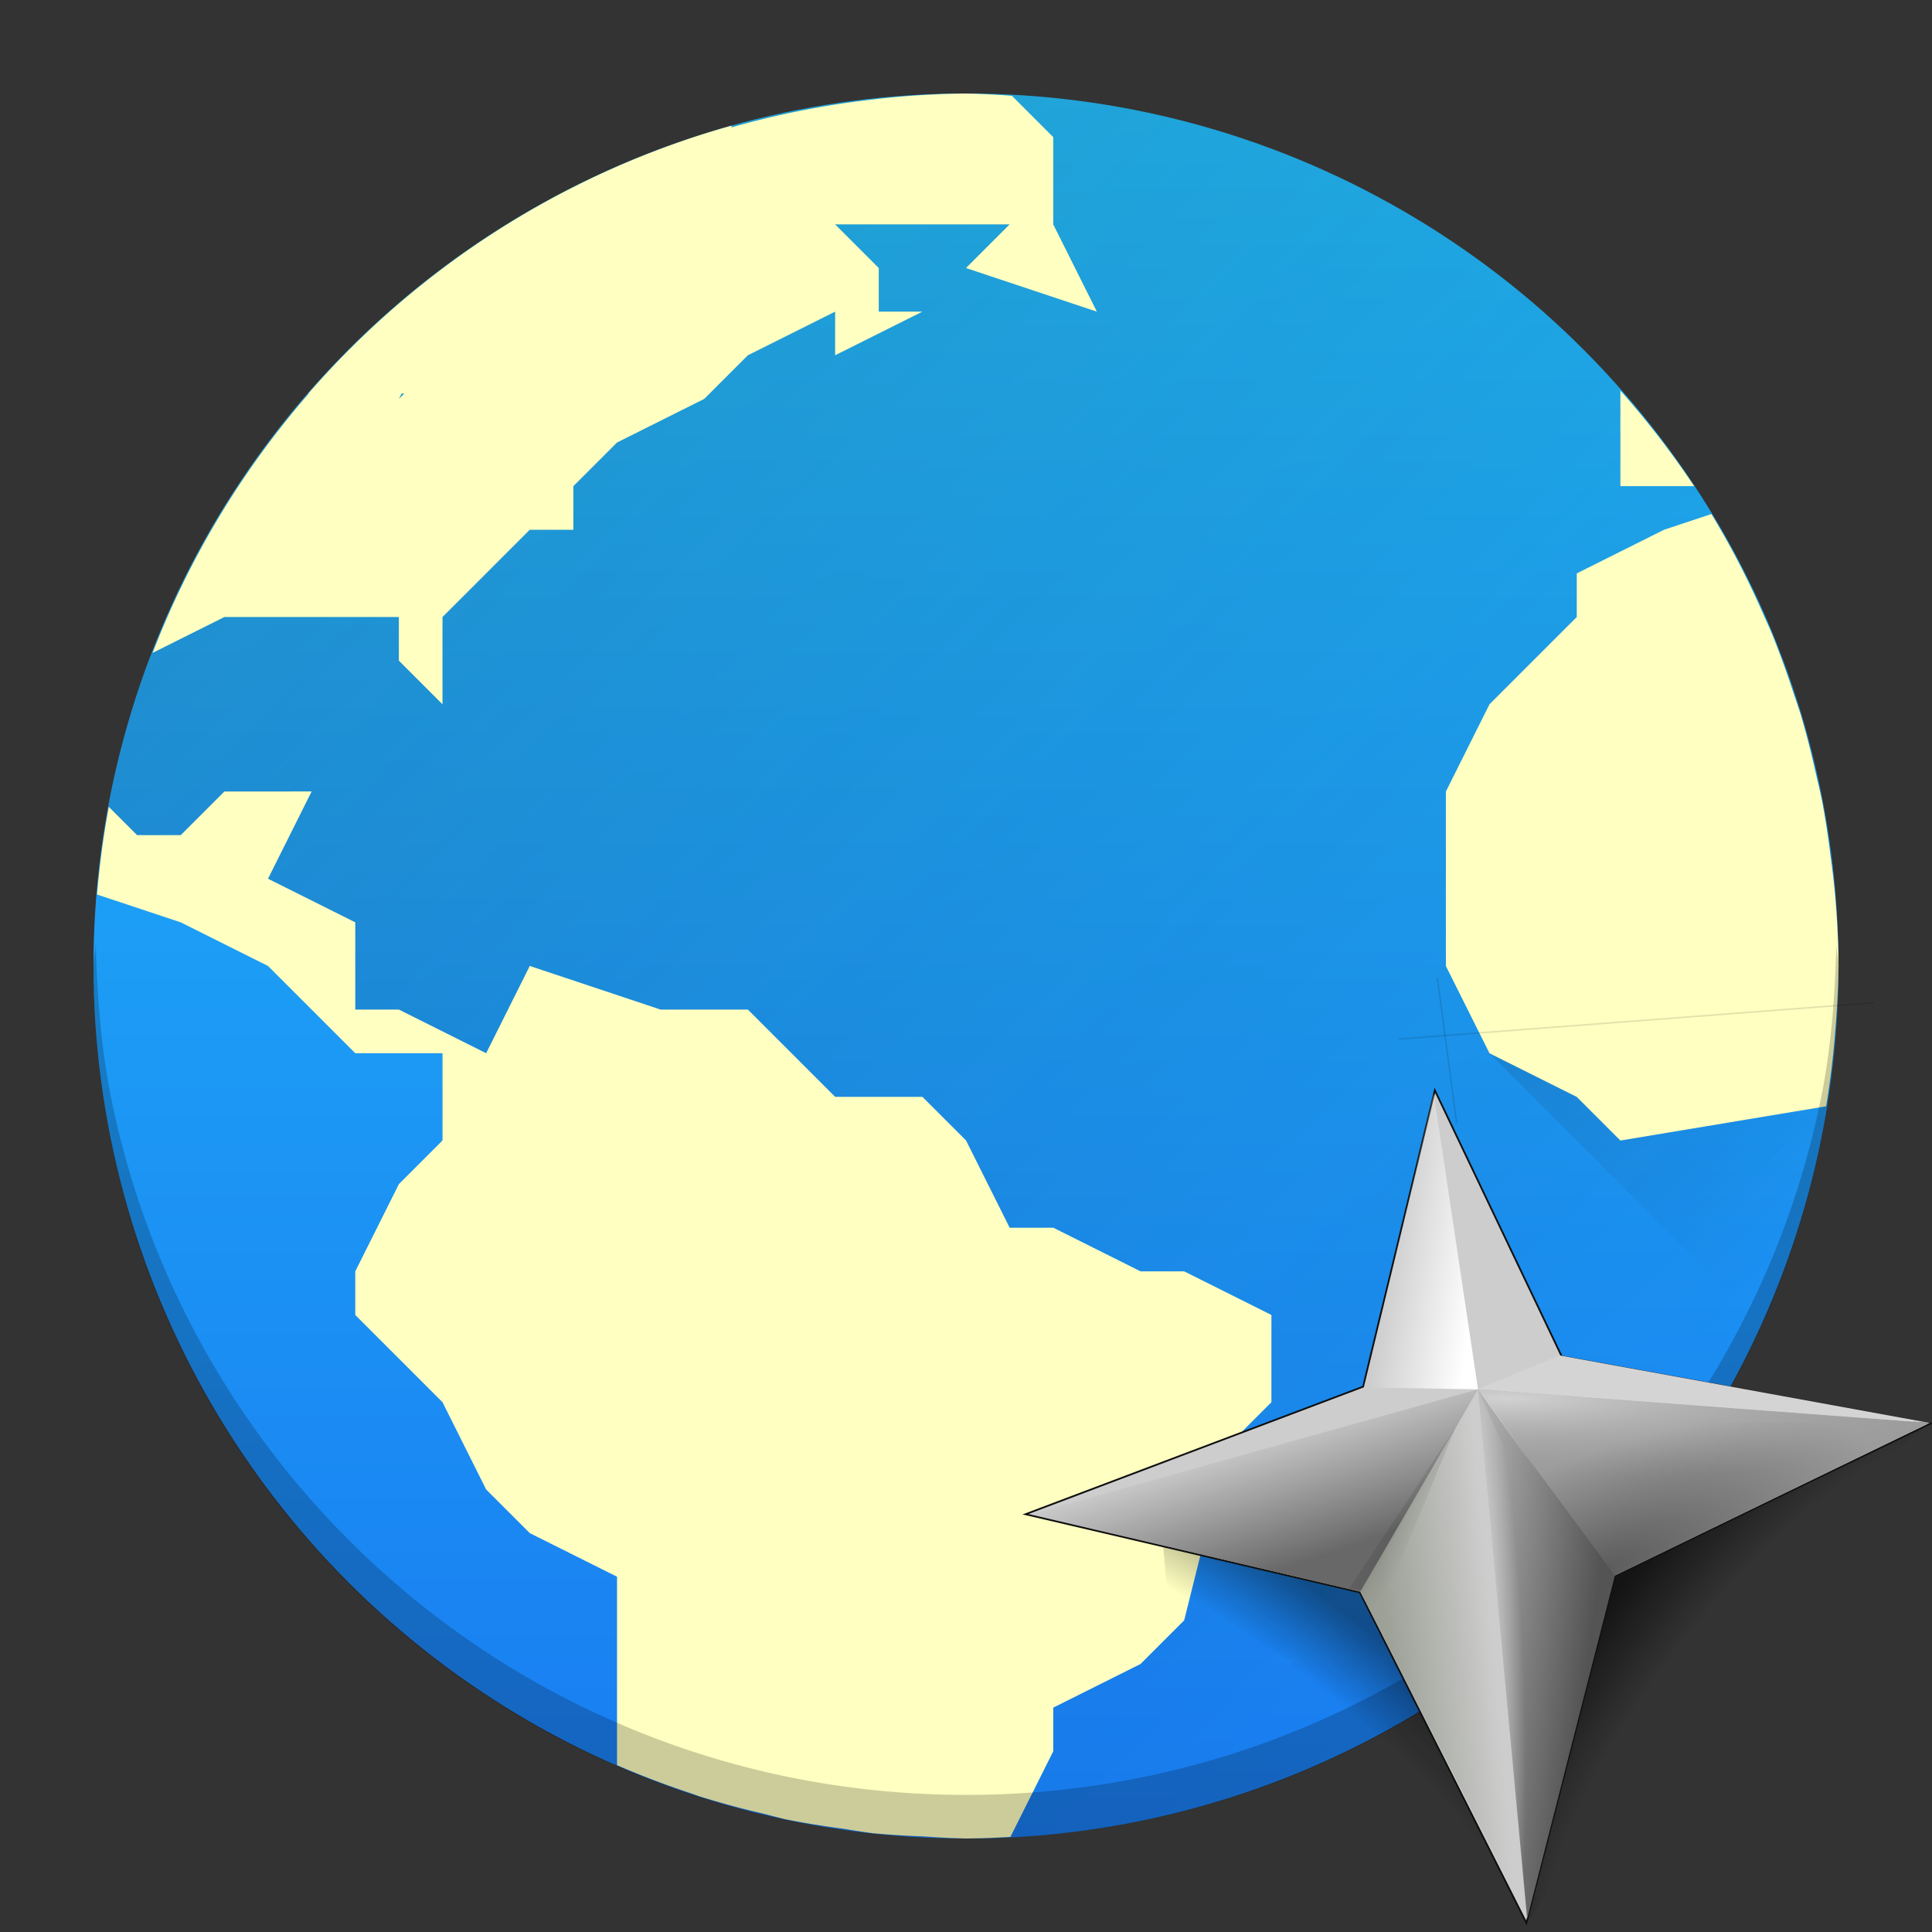 <?xml version="1.0" encoding="UTF-8" standalone="no"?>
<!-- Generator: Adobe Illustrator 12.0.0, SVG Export Plug-In . SVG Version: 6.00 Build 51448)  -->

<svg
   version="1.0"
   id="Livello_1"
   width="62"
   height="62"
   viewBox="0 0 62 62"
   overflow="visible"
   enable-background="new 0 0 126 111.715"
   xml:space="preserve"
   sodipodi:version="0.32"
   inkscape:version="1.4 (e7c3feb100, 2024-10-09)"
   sodipodi:docname="kgeography.svg"
   xmlns:inkscape="http://www.inkscape.org/namespaces/inkscape"
   xmlns:sodipodi="http://sodipodi.sourceforge.net/DTD/sodipodi-0.dtd"
   xmlns:xlink="http://www.w3.org/1999/xlink"
   xmlns="http://www.w3.org/2000/svg"
   xmlns:svg="http://www.w3.org/2000/svg"
   xmlns:rdf="http://www.w3.org/1999/02/22-rdf-syntax-ns#"
   xmlns:cc="http://creativecommons.org/ns#"
   xmlns:dc="http://purl.org/dc/elements/1.1/"><rect x="0" y="0" width="62" height="62" fill="#333333" stroke="none"/><defs
   id="defs242"><linearGradient
     id="linearGradient2866"><stop
       id="stop2868"
       offset="0"
       style="stop-color:#efefef;stop-opacity:1;" /><stop
       style="stop-color:#f8f8f8;stop-opacity:1;"
       offset="0.5"
       id="stop2874" /><stop
       id="stop2870"
       offset="1"
       style="stop-color:#e0e0e0;stop-opacity:1;" /></linearGradient><linearGradient
     inkscape:collect="always"
     id="linearGradient2888"><stop
       style="stop-color:#5b5b5b;stop-opacity:1;"
       offset="0"
       id="stop2890" /><stop
       style="stop-color:#5b5b5b;stop-opacity:0;"
       offset="1"
       id="stop2892" /></linearGradient><linearGradient
     inkscape:collect="always"
     id="linearGradient2875"><stop
       style="stop-color:white;stop-opacity:1;"
       offset="0"
       id="stop2877" /><stop
       style="stop-color:white;stop-opacity:0;"
       offset="1"
       id="stop2879" /></linearGradient><linearGradient
     id="linearGradient3670"><stop
       style="stop-color:#e8e8e8;stop-opacity:1;"
       offset="0"
       id="stop3672" /><stop
       style="stop-color:#969696;stop-opacity:0;"
       offset="1"
       id="stop3674" /></linearGradient><linearGradient
     id="linearGradient3650"><stop
       style="stop-color:#545454;stop-opacity:1;"
       offset="0"
       id="stop3652" /><stop
       style="stop-color:#b1b1b1;stop-opacity:1;"
       offset="1"
       id="stop3654" /></linearGradient><linearGradient
     inkscape:collect="always"
     id="linearGradient3642"><stop
       style="stop-color:black;stop-opacity:1;"
       offset="0"
       id="stop3644" /><stop
       style="stop-color:black;stop-opacity:0;"
       offset="1"
       id="stop3646" /></linearGradient><linearGradient
     inkscape:collect="always"
     id="linearGradient3630"><stop
       style="stop-color:#9ca096;stop-opacity:1;"
       offset="0"
       id="stop3632" /><stop
       style="stop-color:#9ca096;stop-opacity:0;"
       offset="1"
       id="stop3634" /></linearGradient><linearGradient
     inkscape:collect="always"
     id="linearGradient3622"><stop
       style="stop-color:#686868;stop-opacity:1;"
       offset="0"
       id="stop3624" /><stop
       style="stop-color:#686868;stop-opacity:0;"
       offset="1"
       id="stop3626" /></linearGradient><linearGradient
     inkscape:collect="always"
     id="linearGradient3614"><stop
       style="stop-color:white;stop-opacity:1;"
       offset="0"
       id="stop3616" /><stop
       style="stop-color:white;stop-opacity:0;"
       offset="1"
       id="stop3618" /></linearGradient><linearGradient
     id="linearGradient3396"><stop
       id="stop3398"
       offset="0"
       style="stop-color:#040404;stop-opacity:0;" /><stop
       style="stop-color:#040404;stop-opacity:0;"
       offset="0.65"
       id="stop3402" /><stop
       id="stop3400"
       offset="1"
       style="stop-color:#040404;stop-opacity:1;" /></linearGradient><linearGradient
     id="linearGradient3251"><stop
       style="stop-color:white;stop-opacity:1;"
       offset="0"
       id="stop3253" /><stop
       style="stop-color:#efefef;stop-opacity:1;"
       offset="1"
       id="stop3255" /></linearGradient><linearGradient
     id="linearGradient3243"><stop
       style="stop-color:yellow;stop-opacity:1;"
       offset="0"
       id="stop3245" /><stop
       style="stop-color:#ffbf00;stop-opacity:1;"
       offset="1"
       id="stop3247" /></linearGradient><linearGradient
     id="linearGradient2995"><stop
       style="stop-color:#4b4b4b;stop-opacity:1;"
       offset="0"
       id="stop2997" /><stop
       style="stop-color:#676767;stop-opacity:1;"
       offset="1"
       id="stop2999" /></linearGradient><linearGradient
     id="b"
     gradientUnits="userSpaceOnUse"
     x1="4"
     x2="4"
     y1="44"
     y2="4"
     gradientTransform="matrix(1.05,0,0,1.05,87.444,-7.438)"><stop
       offset="0"
       stop-color="#197cf1"
       id="stop3160" /><stop
       offset="1"
       stop-color="#20bcfa"
       id="stop3162" /></linearGradient><linearGradient
     id="c"
     gradientUnits="userSpaceOnUse"
     x1="9"
     x2="38"
     xlink:href="#a"
     y1="9"
     y2="38"
     gradientTransform="matrix(1.05,0,0,1.05,87.444,-7.438)" /><linearGradient
     id="a"
     gradientUnits="userSpaceOnUse"
     x1="34"
     x2="44"
     y1="19.008"
     y2="29.008"><stop
       offset="0"
       stop-color="#292c2f"
       id="stop3155" /><stop
       offset="1"
       stop-opacity="0"
       id="stop3157" /></linearGradient><linearGradient
     id="d"
     gradientUnits="userSpaceOnUse"
     x1="4"
     x2="4"
     y1="44"
     y2="4"
     gradientTransform="matrix(1.05,0,0,1.05,-1.2,-1.2)"><stop
       offset="0"
       stop-color="#54d883"
       id="stop3165" /><stop
       offset="1"
       stop-color="#abf9c7"
       id="stop3167" /></linearGradient><linearGradient
     id="linearGradient80038"
     x1="33.014"
     x2="34.219"
     y1="10.136"
     y2="9.447"
     gradientTransform="matrix(1.984,-0.356,0.356,1.984,26.406,12.935)"
     gradientUnits="userSpaceOnUse"><stop
       stop-color="#3c292c"
       offset="0"
       id="stop236" /><stop
       stop-color="#c2bbc2"
       offset=".156"
       id="stop238" /><stop
       stop-color="#50393c"
       offset=".43"
       id="stop240" /><stop
       stop-color="#dddee3"
       offset=".602"
       id="stop242" /><stop
       stop-color="#6a5a5b"
       offset=".89"
       id="stop244" /><stop
       stop-color="#806e74"
       offset="1"
       id="stop246" /></linearGradient><linearGradient
     id="linearGradient126082"
     x1="33.173"
     x2="34.636"
     y1="10.722"
     y2="9.847"
     gradientTransform="matrix(1.984,-0.356,0.356,1.984,26.406,12.935)"
     gradientUnits="userSpaceOnUse"><stop
       stop-color="#533c3c"
       offset="0"
       id="stop249" /><stop
       stop-color="#c2bac0"
       offset=".08"
       id="stop251" /><stop
       stop-color="#432c2d"
       offset=".468"
       id="stop253" /><stop
       stop-color="#cecbd2"
       offset=".602"
       id="stop255" /><stop
       stop-color="#675556"
       offset=".914"
       id="stop257" /><stop
       stop-color="#8a7b84"
       offset="1"
       id="stop259" /></linearGradient><linearGradient
     id="linearGradient1902"
     x1="32"
     x2="32"
     y1="2.001"
     y2="61.906"
     gradientUnits="userSpaceOnUse"
     gradientTransform="matrix(0.533,0,0,0.533,72.265,-5.217)"><stop
       stop-color="#f5f5f5"
       offset="0"
       id="stop311" /><stop
       stop-color="#dcdcdc"
       offset="1"
       id="stop313" /></linearGradient><linearGradient
     id="linearGradient181487"
     x1="33.624"
     x2="35.493"
     y1="12.027"
     y2="10.924"
     gradientTransform="matrix(1.984,-0.356,0.356,1.984,26.403,12.936)"
     gradientUnits="userSpaceOnUse"><stop
       stop-color="#542a2e"
       offset="0"
       id="stop262" /><stop
       stop-color="#482a2d"
       offset=".064"
       id="stop264" /><stop
       stop-color="#341e21"
       offset=".196"
       id="stop266" /><stop
       stop-color="#664748"
       offset=".535"
       id="stop268" /><stop
       stop-color="#d2cad1"
       offset=".669"
       id="stop270" /><stop
       stop-color="#55363a"
       offset=".952"
       id="stop272" /><stop
       stop-color="#70494f"
       offset="1"
       id="stop274" /></linearGradient><linearGradient
     id="linearGradient2181"
     x1="32.855"
     x2="32.855"
     y1="1.768"
     y2="10.314"
     gradientTransform="matrix(1.984,-0.356,0.356,1.984,23.35,13.483)"
     gradientUnits="userSpaceOnUse"><stop
       stop-color="#f6ffff"
       offset="0"
       id="stop219" /><stop
       stop-color="#583e3f"
       offset="1"
       id="stop221" /></linearGradient><linearGradient
     id="linearGradient27086"
     x1="32.855"
     x2="32.855"
     y1="1.768"
     y2="10.314"
     gradientTransform="matrix(1.954,-0.35,0.35,1.954,24.362,13.488)"
     gradientUnits="userSpaceOnUse"><stop
       stop-color="#f4fbfb"
       offset="0"
       id="stop224" /><stop
       stop-color="#565050"
       offset=".5"
       id="stop226" /><stop
       stop-color="#c2b4b2"
       offset="1"
       id="stop228" /></linearGradient><radialGradient
     id="radialGradient1539-3"
     cx="33.299"
     cy="5.984"
     r="3.27"
     gradientTransform="matrix(2.646,0,0,2.646,-64.134,19.462)"
     gradientUnits="userSpaceOnUse"><stop
       stop-color="#fff"
       stop-opacity=".204"
       offset="0"
       id="stop212-8" /><stop
       stop-color="#fff"
       stop-opacity=".204"
       offset=".7"
       id="stop214-3" /><stop
       stop-color="#191919"
       offset="1"
       id="stop216-3" /></radialGradient><linearGradient
     id="linearGradient59103"
     x1="31.418"
     x2="31.418"
     y1="9.307"
     y2="2.617"
     gradientTransform="matrix(2.016,0,0,2.016,23.659,17.391)"
     gradientUnits="userSpaceOnUse"><stop
       stop-color="#f3f7f6"
       offset="0"
       id="stop231" /><stop
       stop-color="#605e5d"
       offset="1"
       id="stop233" /></linearGradient><linearGradient
     id="linearGradient997"
     x1="-228.54"
     x2="-228.54"
     y1="49.422"
     y2="52.342"
     gradientTransform="translate(237.02,-44.947)"
     gradientUnits="userSpaceOnUse"><stop
       stop-color="#fff"
       offset="0"
       id="stop283" /><stop
       stop-color="#fff"
       stop-opacity="0"
       offset="1"
       id="stop285" /></linearGradient><filter
     id="filter1229-6"
     x="-0.069"
     y="-0.107"
     width="1.138"
     height="1.214"
     color-interpolation-filters="sRGB"><feGaussianBlur
       stdDeviation="0.135"
       id="feGaussianBlur277-8" /></filter><filter
     id="filter667"
     x="-0.069"
     y="-0.107"
     width="1.138"
     height="1.214"
     color-interpolation-filters="sRGB"><feGaussianBlur
       stdDeviation="0.135"
       id="feGaussianBlur665" /></filter><radialGradient
     inkscape:collect="always"
     xlink:href="#linearGradient3396"
     id="radialGradient3718-7-3"
     gradientUnits="userSpaceOnUse"
     gradientTransform="matrix(0.304,0.242,-0.752,0.956,241.882,16.51)"
     cx="-180.543"
     cy="171.752"
     fx="-174.055"
     fy="171.863"
     r="13.297" /><radialGradient
     inkscape:collect="always"
     xlink:href="#linearGradient3396"
     id="radialGradient3710-6-9"
     gradientUnits="userSpaceOnUse"
     gradientTransform="matrix(-0.21,0.277,0.964,0.739,-161.047,61.546)"
     cx="-180.543"
     cy="171.752"
     fx="-174.055"
     fy="171.863"
     r="13.297" /><radialGradient
     inkscape:collect="always"
     xlink:href="#linearGradient2888"
     id="radialGradient2894-9-6"
     cx="-181.42"
     cy="159.111"
     fx="-181.42"
     fy="159.111"
     r="16.293"
     gradientTransform="matrix(0.542,-0.226,0.088,0.211,137.588,58.705)"
     gradientUnits="userSpaceOnUse" /><radialGradient
     inkscape:collect="always"
     xlink:href="#linearGradient3670"
     id="radialGradient3679-2-1"
     gradientUnits="userSpaceOnUse"
     gradientTransform="matrix(0.98,0.003,0,0.163,234.943,107.331)"
     cx="-188.685"
     cy="127.572"
     fx="-188.5"
     fy="128.641"
     r="17.433" /><radialGradient
     inkscape:collect="always"
     xlink:href="#linearGradient2875"
     id="radialGradient2885-9-0"
     cx="-193.253"
     cy="156.116"
     fx="-193.253"
     fy="156.116"
     r="5.281"
     gradientTransform="matrix(0.359,-0.008,0.06,2.556,108.901,-262.753)"
     gradientUnits="userSpaceOnUse" /><linearGradient
     inkscape:collect="always"
     xlink:href="#b"
     id="linearGradient1807"
     gradientUnits="userSpaceOnUse"
     gradientTransform="matrix(1.4,0,0,1.4,-2.67,7.898)"
     x1="4"
     y1="44"
     x2="4"
     y2="4" /><linearGradient
     inkscape:collect="always"
     xlink:href="#a"
     id="linearGradient1809"
     gradientUnits="userSpaceOnUse"
     gradientTransform="matrix(1.4,0,0,1.4,-2.67,7.898)"
     x1="9"
     y1="9"
     x2="38"
     y2="38" /><linearGradient
     inkscape:collect="always"
     xlink:href="#a"
     id="linearGradient1811"
     gradientUnits="userSpaceOnUse"
     gradientTransform="matrix(1.4,0,0,1.4,-2.67,7.898)"
     x1="34"
     y1="19.008"
     x2="44"
     y2="29.008" /><linearGradient
     inkscape:collect="always"
     xlink:href="#linearGradient3630"
     id="linearGradient1813"
     gradientUnits="userSpaceOnUse"
     gradientTransform="matrix(0.416,0,0,0.418,128.485,70.313)"
     x1="-197.688"
     y1="154.465"
     x2="-189.48"
     y2="153.72" /><linearGradient
     inkscape:collect="always"
     xlink:href="#linearGradient3614"
     id="linearGradient1815"
     gradientUnits="userSpaceOnUse"
     gradientTransform="matrix(0.416,0,0,0.418,128.485,70.313)"
     x1="-191.011"
     y1="131.611"
     x2="-198.023"
     y2="130.56" /><linearGradient
     inkscape:collect="always"
     xlink:href="#linearGradient3622"
     id="linearGradient1817"
     gradientUnits="userSpaceOnUse"
     gradientTransform="matrix(0.416,0,0,0.418,128.485,70.313)"
     x1="-207.73"
     y1="151.196"
     x2="-210.99"
     y2="141.259" /><linearGradient
     inkscape:collect="always"
     xlink:href="#linearGradient3650"
     id="linearGradient1819"
     gradientUnits="userSpaceOnUse"
     gradientTransform="matrix(0.416,0,0,0.418,128.485,70.313)"
     x1="-181.021"
     y1="150.43"
     x2="-191.346"
     y2="149.097" /><linearGradient
     inkscape:collect="always"
     xlink:href="#linearGradient3642"
     id="linearGradient1821"
     gradientUnits="userSpaceOnUse"
     gradientTransform="matrix(0.416,0,0,0.418,128.485,70.313)"
     x1="-198.056"
     y1="149.183"
     x2="-196.285"
     y2="150.366" /></defs><sodipodi:namedview
   inkscape:window-height="994"
   inkscape:window-width="1920"
   inkscape:pageshadow="2"
   inkscape:pageopacity="0.0"
   borderopacity="1.0"
   bordercolor="#666666"
   pagecolor="#ffffff"
   id="base"
   inkscape:zoom="3.9709576"
   inkscape:cx="-0.12591421"
   inkscape:cy="90.910062"
   inkscape:window-x="0"
   inkscape:window-y="0"
   inkscape:current-layer="Livello_1"
   showguides="true"
   inkscape:guide-bbox="true"
   inkscape:showpageshadow="2"
   inkscape:pagecheckerboard="0"
   inkscape:deskcolor="#d1d1d1"
   showgrid="false"
   inkscape:window-maximized="1"><sodipodi:guide
     orientation="horizontal"
     position="0,537.537"
     id="guide1993"
     inkscape:locked="false" /></sodipodi:namedview>




<g
   id="g1"
   transform="translate(0.07,-10.497)"><ellipse
     cx="30.93"
     cy="41.498"
     fill="url(#b)"
     id="circle3170-7"
     style="fill:url(#linearGradient1807);stroke-width:1.4"
     rx="28"
     ry="28" /><path
     d="M 30.93,13.498 A 28,28 0 0 0 3.07,38.698 h 4.06 l 4.2,4.2 2.8,1.4 15.356,25.13 a 28,28 0 0 0 1.443,0.07 28,28 0 0 0 28,-28 28,28 0 0 0 -28,-28 z"
     fill="url(#c)"
     opacity="0.2"
     id="path3172-5"
     style="fill:url(#linearGradient1809);stroke-width:1.4" /><path
     d="m 56.95,31.184 -9.22,13.114 8.701,8.701 a 28,28 0 0 0 2.499,-11.501 28,28 0 0 0 -1.904,-10.144 28,28 0 0 0 -0.076,-0.169 z"
     fill="url(#a)"
     fill-rule="evenodd"
     opacity="0.2"
     id="path3174-9"
     style="fill:url(#linearGradient1811);stroke-width:1.4" /><path
     d="m 30.93,13.498 a 28,28 0 0 0 -2.663,0.154 28,28 0 0 0 -0.356,0.042 28,28 0 0 0 -4.507,0.892 v -0.056 A 28,28 0 0 0 9.825,23.126 h 0.014 a 28,28 0 0 0 -5.012,8.323 l 2.303,-1.151 h 5.6 v 1.4 l 1.4,1.4 v -2.8 l 1.4,-1.4 1.4,-1.4 h 1.4 v -1.4 l 1.4,-1.4 2.8,-1.4 1.4,-1.4 2.8,-1.4 v 1.4 l 2.8,-1.4 h -1.4 v -1.4 L 26.73,17.698 h 5.6 l -1.4,1.4 4.2,1.4 -1.4,-2.8 v -2.8 l -1.326,-1.326 a 28,28 0 0 0 -1.474,-0.074 z M 51.93,23.032 v 3.066 h 2.367 A 28,28 0 0 0 51.93,23.032 Z m -39.113,0.094 h 0.085 l -0.172,0.172 0.088,-0.172 z m 42.033,3.867 -1.52,0.505 -2.8,1.4 v 1.4 l -2.8,2.8 -1.4,2.8 v 5.6 l 1.4,2.8 2.8,1.4 1.4,1.4 6.604,-1.099 a 28,28 0 0 0 0.003,-0.031 28,28 0 0 0 0.293,-2.453 28,28 0 0 0 0.101,-2.018 28,28 0 0 0 -0.126,-2.436 28,28 0 0 0 -0.136,-1.133 28,28 0 0 0 -0.266,-1.728 A 28,28 0 0 0 58.213,35.364 28,28 0 0 0 57.713,33.412 28,28 0 0 0 57.51,32.808 28,28 0 0 0 56.756,30.746 28,28 0 0 0 56.549,30.284 28,28 0 0 0 55.513,28.149 28,28 0 0 0 54.85,26.992 Z m -47.72,8.905 -1.4,1.4 h -1.4 l -0.91,-0.91 a 28,28 0 0 0 0,0.005 28,28 0 0 0 -0.372,2.768 28,28 0 0 0 -0.002,0.042 l 2.685,0.893 2.8,1.4 1.4,1.4 1.4,1.4 h 2.8 v 2.8 l -1.4,1.4 -1.4,2.8 v 1.4 l 1.4,1.4 1.4,1.4 1.4,2.8 1.4,1.4 2.8,1.4 v 6.048 a 28,28 0 0 0 0.008,0.002 28,28 0 0 0 2.376,0.903 28,28 0 0 0 0.269,0.096 28,28 0 0 0 2.118,0.571 28,28 0 0 0 0.631,0.162 28,28 0 0 0 1.848,0.302 28,28 0 0 0 0.952,0.146 28,28 0 0 0 1.61,0.101 28,28 0 0 0 1.388,0.069 28,28 0 0 0 1.425,-0.052 l 1.375,-2.748 v -1.4 l 2.8,-1.4 1.4,-1.4 1.4,-5.6 1.4,-1.4 v -2.8 l -2.8,-1.4 h -1.4 l -2.8,-1.4 h -1.4 l -1.4,-2.8 -1.4,-1.4 h -2.8 l -2.8,-2.8 h -2.8 l -4.2,-1.4 -1.4,2.8 -2.8,-1.4 h -1.4 v -2.8 l -2.8,-1.4 1.4,-2.8 z"
     id="path3176-2"
     style="fill:#ffffc1;fill-opacity:1;stroke-width:1.4" /><path
     d="m 3.002,40.798 c -0.005,0.238 -0.071,0.461 -0.071,0.7 0,15.512 12.488,28 28,28 15.512,0 28,-12.488 28,-28 0,-0.239 -0.066,-0.462 -0.071,-0.7 -0.042,1.688 -0.169,3.357 -0.496,4.957 a 27.846,27.846 0 0 1 -7.617,14.158 27.93,27.93 0 0 1 -8.897,5.991 27.744,27.744 0 0 1 -5.261,1.627 28.285,28.285 0 0 1 -5.656,0.566 c -1.939,0 -3.832,-0.195 -5.656,-0.566 a 27.846,27.846 0 0 1 -14.158,-7.617 27.93,27.93 0 0 1 -5.991,-8.897 27.744,27.744 0 0 1 -1.627,-5.261 c -0.326,-1.6 -0.452,-3.269 -0.496,-4.957"
     opacity="0.2"
     id="path3178-2"
     style="stroke-width:1.4" /></g><g
   id="g2"
   transform="translate(-1.837,-82.842)"><path
     id="path3373-3-8"
     d="m 63.776,128.488 -10.4,4.488 -2.52,11.572 5.8,-9.313 -0.288,-0.198 z"
     style="opacity:0.664;fill:url(#radialGradient3718-7-3);fill-opacity:1;fill-rule:evenodd;stroke:none;stroke-width:0.417px;stroke-linecap:butt;stroke-linejoin:miter;stroke-opacity:1" /><path
     sodipodi:nodetypes="cccccccc"
     style="opacity:0.422;fill:url(#radialGradient3710-6-9);fill-opacity:1;fill-rule:evenodd;stroke:none;stroke-width:0.417px;stroke-linecap:butt;stroke-linejoin:miter;stroke-opacity:1"
     d="m 39.145,132.228 6.623,1.211 4.082,8.362 -0.935,0.046 -5.796,-5.426 0.233,-0.262 -4.019,-1.807 z"
     id="path3441-7-9" /><path
     sodipodi:nodetypes="ccccccccc"
     id="path2011-5-7"
     d="m 34.747,131.435 10.73,2.508 5.345,10.606 2.849,-11.139 10.109,-4.882 -11.825,-2.155 -4.072,-8.54 -2.302,9.509 z"
     style="fill:#cdcdcd;fill-opacity:1;fill-rule:evenodd;stroke:#0f0f0f;stroke-width:0.056;stroke-linecap:butt;stroke-linejoin:miter;stroke-miterlimit:4;stroke-dasharray:none;stroke-opacity:1" /><path
     sodipodi:nodetypes="cccc"
     id="path2898-9-3"
     d="m 45.487,133.917 3.78,-6.491 1.577,16.992 z"
     style="fill:url(#linearGradient1813);fill-opacity:1;fill-rule:evenodd;stroke:none;stroke-width:0.417px;stroke-linecap:butt;stroke-linejoin:miter;stroke-opacity:1" /><path
     id="path2920-2-6"
     d="m 53.661,133.403 -4.395,-5.983 14.501,1.084 z"
     style="fill:#9c9c9c;fill-opacity:1;fill-rule:evenodd;stroke:none;stroke-width:0.417px;stroke-linecap:butt;stroke-linejoin:miter;stroke-opacity:1"
     sodipodi:nodetypes="cccc" /><path
     sodipodi:nodetypes="cccc"
     id="path2926-2-1"
     d="m 49.269,127.428 -1.423,-9.495 -2.231,9.433 z"
     style="fill:url(#linearGradient1815);fill-opacity:1;fill-rule:evenodd;stroke:none;stroke-width:0.417px;stroke-linecap:butt;stroke-linejoin:miter;stroke-opacity:1" /><path
     style="fill:url(#linearGradient1817);fill-opacity:1;fill-rule:evenodd;stroke:none;stroke-width:0.417px;stroke-linecap:butt;stroke-linejoin:miter;stroke-opacity:1"
     d="m 45.49,133.926 3.777,-6.5 -14.359,4.008 z"
     id="path2933-8-2"
     sodipodi:nodetypes="cccc" /><path
     sodipodi:nodetypes="cccc"
     style="fill:#d4d4d4;fill-opacity:1;fill-rule:evenodd;stroke:none;stroke-width:0.417px;stroke-linecap:butt;stroke-linejoin:miter;stroke-opacity:1"
     d="m 51.883,126.338 -2.618,1.082 14.501,1.084 z"
     id="path2943-9-9" /><path
     sodipodi:nodetypes="cc"
     id="path3361-7-3"
     d="m 47.963,114.216 0.619,4.665"
     style="opacity:0.119;fill:none;fill-opacity:0.75;fill-rule:evenodd;stroke:#000000;stroke-width:0.048;stroke-linecap:butt;stroke-linejoin:miter;stroke-miterlimit:4;stroke-dasharray:none;stroke-opacity:1" /><path
     sodipodi:nodetypes="cc"
     id="path3369-3-1"
     d="M 46.726,116.186 61.985,115.02"
     style="opacity:0.119;fill:none;fill-opacity:0.75;fill-rule:evenodd;stroke:#000000;stroke-width:0.048;stroke-linecap:butt;stroke-linejoin:miter;stroke-miterlimit:4;stroke-dasharray:none;stroke-opacity:1" /><path
     sodipodi:nodetypes="cccc"
     style="fill:url(#radialGradient2894-9-6);fill-opacity:1;fill-rule:evenodd;stroke:none;stroke-width:0.417px;stroke-linecap:butt;stroke-linejoin:miter;stroke-opacity:1"
     d="m 53.594,133.43 -3.511,-4.932 13.683,0.004 z"
     id="path3658-6-9" /><path
     sodipodi:nodetypes="cccc"
     style="fill:url(#linearGradient1819);fill-opacity:1;fill-rule:evenodd;stroke:none;stroke-width:0.417px;stroke-linecap:butt;stroke-linejoin:miter;stroke-opacity:1"
     d="m 53.661,133.403 -4.393,-5.977 1.577,16.992 z"
     id="path2916-1-4" /><path
     sodipodi:nodetypes="cccc"
     style="opacity:0.705;fill:url(#radialGradient3679-2-1);fill-opacity:1;fill-rule:evenodd;stroke:none;stroke-width:0.417px;stroke-linecap:butt;stroke-linejoin:miter;stroke-opacity:1"
     d="m 52.652,132.258 -3.386,-4.837 14.501,1.084 z"
     id="path3668-2-7" /><path
     style="opacity:0.082;fill:url(#linearGradient1821);fill-opacity:1;fill-rule:evenodd;stroke:none;stroke-width:0.417px;stroke-linecap:butt;stroke-linejoin:miter;stroke-opacity:1"
     d="m 45.132,133.823 3.432,-5.205 -2.603,6.323 -0.456,-1.066 z"
     id="path3640-9-8"
     sodipodi:nodetypes="ccccc" /><path
     sodipodi:nodetypes="ccccc"
     id="path3638-3-4"
     d="m 45.323,133.832 2.858,-4.591 -2.621,4.798 -0.055,-0.163 z"
     style="opacity:0.082;fill:#000000;fill-opacity:0.208;fill-rule:evenodd;stroke:none;stroke-width:0.417px;stroke-linecap:butt;stroke-linejoin:miter;stroke-opacity:1" /><path
     id="path2883-1-5"
     d="m 51.833,133.17 -2.566,-5.744 1.577,16.992 z"
     style="fill:url(#radialGradient2885-9-0);fill-opacity:1;fill-rule:evenodd;stroke:none;stroke-width:0.417px;stroke-linecap:butt;stroke-linejoin:miter;stroke-opacity:1"
     sodipodi:nodetypes="cccc" /></g></svg>
